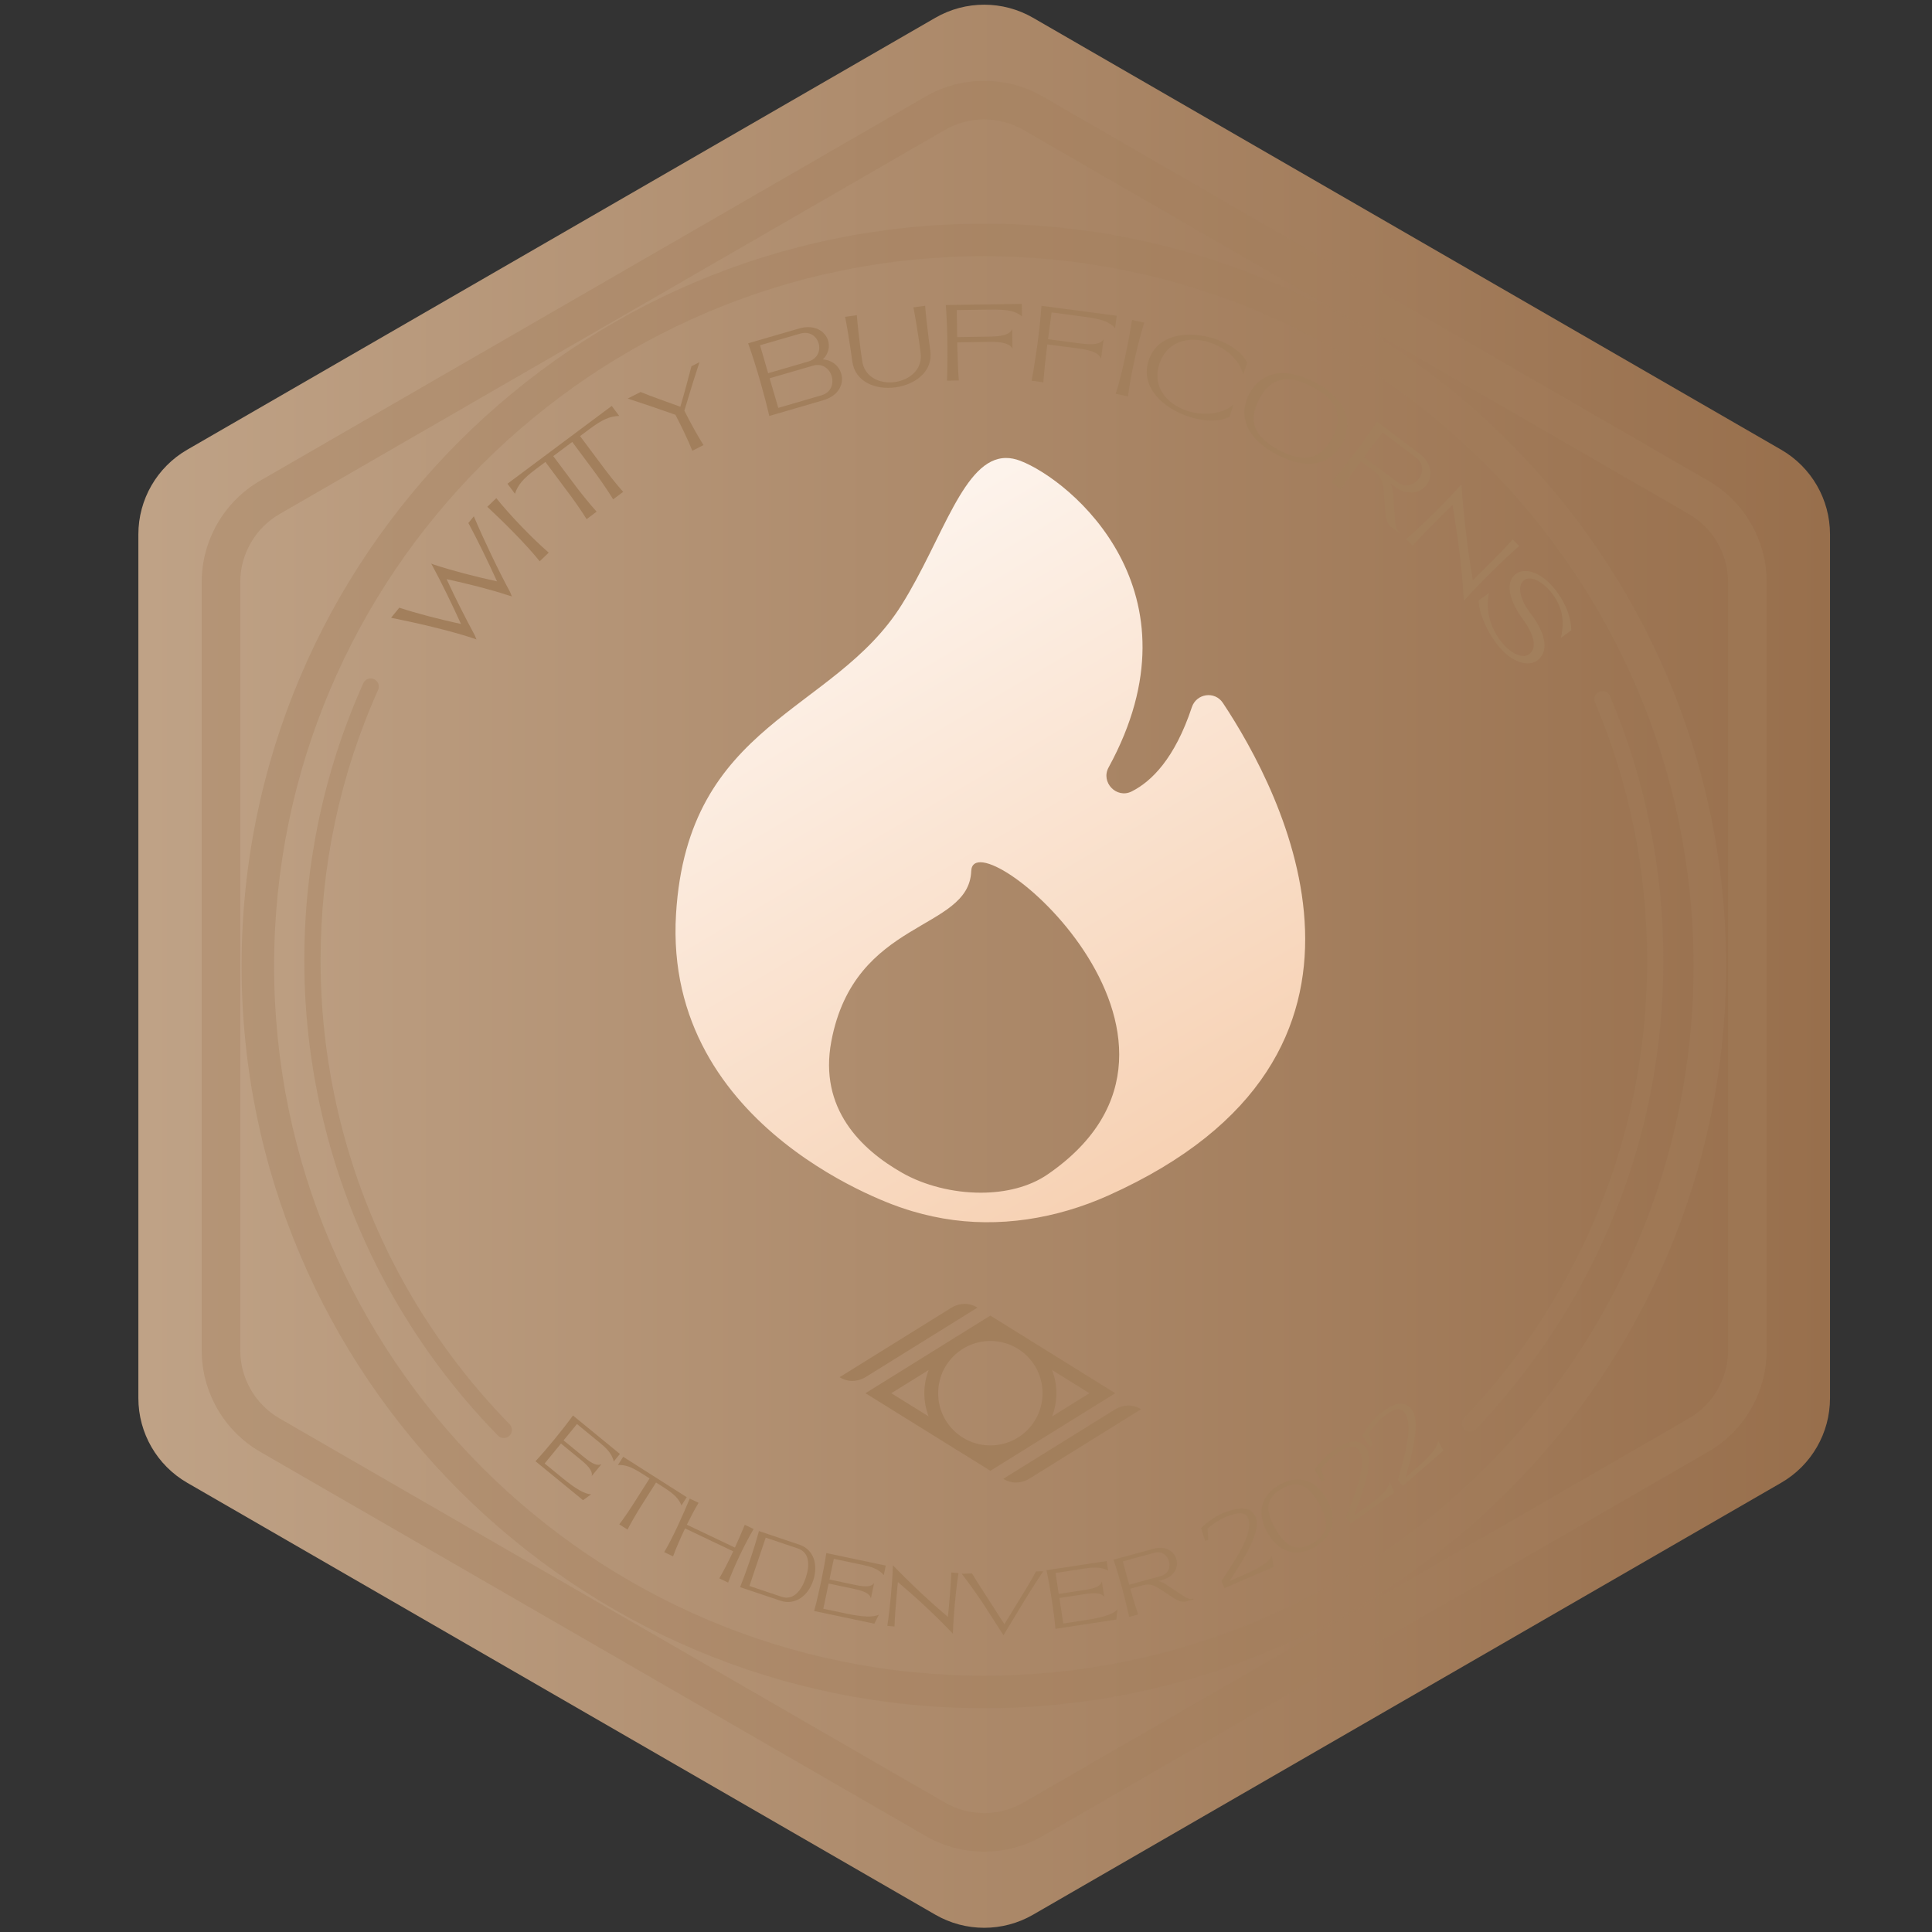 <?xml version="1.0" encoding="UTF-8" standalone="no"?>
<!-- Created with Inkscape (http://www.inkscape.org/) -->

<svg
   version="1.1"
   id="svg2"
   xml:space="preserve"
   width="466.667"
   height="466.667"
   viewBox="0 0 466.667 466.667"
   sodipodi:docname="coat-bronze.svg"
   inkscape:version="1.1 (c4e8f9ed74, 2021-05-24)"
   xmlns:inkscape="http://www.inkscape.org/namespaces/inkscape"
   xmlns:sodipodi="http://sodipodi.sourceforge.net/DTD/sodipodi-0.dtd"
   xmlns="http://www.w3.org/2000/svg"
   xmlns:svg="http://www.w3.org/2000/svg"><rect x="0" y="0" width="466.667" height="466.667" fill="#333333" stroke="none"/><defs
     id="defs6"><linearGradient
       x1="0"
       y1="0"
       x2="1"
       y2="0"
       gradientUnits="userSpaceOnUse"
       gradientTransform="matrix(306.534,0,0,-306.534,25.073,175)"
       spreadMethod="pad"
       id="linearGradient28"><stop
         style="stop-opacity:1;stop-color:#bfa286"
         offset="0"
         id="stop22" /><stop
         style="stop-opacity:1;stop-color:#bfa286"
         offset="0.003"
         id="stop24" /><stop
         style="stop-opacity:1;stop-color:#986f4c"
         offset="1"
         id="stop26" /></linearGradient><clipPath
       clipPathUnits="userSpaceOnUse"
       id="clipPath38"><path
         d="M 0,350 H 350 V 0 H 0 Z"
         id="path36" /></clipPath><clipPath
       clipPathUnits="userSpaceOnUse"
       id="clipPath46"><path
         d="M 36.549,335.438 H 320.131 V 14.562 H 36.549 Z"
         id="path44" /></clipPath><clipPath
       clipPathUnits="userSpaceOnUse"
       id="clipPath62"><path
         d="M 97.034,95.735 H 261.54 V 53.767 H 97.034 Z"
         id="path60" /></clipPath><clipPath
       clipPathUnits="userSpaceOnUse"
       id="clipPath126"><path
         d="m 55.142,227.154 h 37.618 V 89.508 h -37.618 z"
         id="path124" /></clipPath><clipPath
       clipPathUnits="userSpaceOnUse"
       id="clipPath142"><path
         d="m 264.899,224.864 h 36.508 V 90.657 h -36.508 z"
         id="path140" /></clipPath><clipPath
       clipPathUnits="userSpaceOnUse"
       id="clipPath158"><path
         d="M 43.774,309.552 H 312.775 V 40.551 H 43.774 Z"
         id="path156" /></clipPath><clipPath
       clipPathUnits="userSpaceOnUse"
       id="clipPath174"><path
         d="M 70.865,295.023 H 284.725 V 229.876 H 70.865 Z"
         id="path172" /></clipPath><clipPath
       clipPathUnits="userSpaceOnUse"
       id="clipPath242"><path
         d="m 152.142,113.819 h 54.626 V 81.447 h -54.626 z"
         id="path240" /></clipPath><linearGradient
       x1="0"
       y1="0"
       x2="1"
       y2="0"
       gradientUnits="userSpaceOnUse"
       gradientTransform="matrix(-100.782,174.56,174.56,100.782,229.383,109.996)"
       spreadMethod="pad"
       id="linearGradient276"><stop
         style="stop-opacity:1;stop-color:#f5c8a4"
         offset="0"
         id="stop272" /><stop
         style="stop-opacity:1;stop-color:#ffffff"
         offset="1"
         id="stop274" /></linearGradient></defs><sodipodi:namedview
     id="namedview4"
     pagecolor="#ffffff"
     bordercolor="#666666"
     borderopacity="1.0"
     inkscape:pageshadow="2"
     inkscape:pageopacity="0.0"
     inkscape:pagecheckerboard="0"
     showgrid="false"
     inkscape:zoom="1.9221429"
     inkscape:cx="233.0732"
     inkscape:cy="232.29282"
     inkscape:window-width="1920"
     inkscape:window-height="1038"
     inkscape:window-x="3840"
     inkscape:window-y="42"
     inkscape:window-maximized="1"
     inkscape:current-layer="g8" /><g
     id="g8"
     inkscape:groupmode="layer"
     inkscape:label="medallas (5)"
     transform="matrix(1.333,0,0,-1.333,0,466.667)"><g
       id="g10"><g
         id="g12"><g
           id="g18"><g
             id="g20"><path
               d="M 169.487,346.866 33.926,268.6 c -5.478,-3.163 -8.853,-9.009 -8.853,-15.334 v 0 -156.532 c 0,-6.326 3.375,-12.171 8.853,-15.334 v 0 L 169.487,3.134 c 5.478,-3.163 12.228,-3.163 17.707,0 v 0 L 322.754,81.4 c 5.479,3.163 8.853,9.008 8.853,15.334 v 0 156.532 c 0,6.325 -3.374,12.171 -8.853,15.334 v 0 l -135.56,78.266 c -2.739,1.582 -5.797,2.372 -8.854,2.372 v 0 c -3.057,0 -6.114,-0.79 -8.853,-2.372"
               style="fill:url(#linearGradient28);stroke:none"
               id="path30" /></g></g></g></g><g
       id="g32"
       style="mix-blend-mode:multiply"><g
         id="g34"
         clip-path="url(#clipPath38)"><g
           id="g40"><g
             id="g42" /><g
             id="g54"><g
               clip-path="url(#clipPath46)"
               opacity="0.35"
               id="g52"><g
                 transform="translate(178.34,328.45)"
                 id="g50"><path
                   d="m 0,0 c -2.457,0 -4.913,-0.633 -7.104,-1.898 l -120.591,-69.623 c -4.383,-2.53 -7.106,-7.246 -7.106,-12.306 v -139.245 c 0,-5.061 2.723,-9.777 7.106,-12.307 l 120.591,-69.623 c 4.381,-2.532 9.828,-2.53 14.209,0 l 120.59,69.623 c 4.383,2.53 7.106,7.246 7.106,12.307 v 139.245 c 0,5.06 -2.723,9.776 -7.106,12.306 L 7.105,-1.898 C 4.914,-0.633 2.457,0 0,0 m 0,-313.888 c -3.666,0 -7.331,0.944 -10.601,2.831 l -120.59,69.623 c -6.538,3.777 -10.6,10.812 -10.6,18.362 v 139.245 c 0,7.55 4.062,14.585 10.6,18.361 l 120.59,69.622 c 6.539,3.776 14.663,3.776 21.203,0 l 120.589,-69.622 c 6.539,-3.776 10.6,-10.811 10.6,-18.361 v -139.245 c 0,-7.55 -4.061,-14.585 -10.6,-18.362 L 10.602,-311.057 C 7.332,-312.944 3.665,-313.888 0,-313.888"
                   style="fill:#a27f5c;fill-opacity:1;fill-rule:nonzero;stroke:none"
                   id="path48" /></g></g></g></g><g
           id="g56"><g
             id="g58" /><g
             id="g118"><g
               clip-path="url(#clipPath62)"
               id="g116"><g
                 transform="translate(112.332,86.625)"
                 id="g66"><path
                   d="m 0,0 -1.121,-1.369 c -0.31,1.486 -1.463,2.532 -2.608,3.47 -0.221,0.181 -0.439,0.354 -0.655,0.531 l -2.624,2.154 -0.774,0.635 -2.428,-2.964 3.689,-3.021 c 1.549,-1.269 2.44,-1.644 3.185,-1.28 l -1.773,-2.165 c 0.177,0.732 -0.335,1.605 -1.881,2.87 l -3.69,3.022 -2.957,-3.611 3.294,-2.692 c 2.25,-1.844 3.963,-2.881 5.144,-2.889 L -6.686,-8.38 c -1.846,1.513 -3.247,2.664 -4.695,3.851 l -3.917,3.209 c 2.096,2.26 4.986,5.789 6.79,8.289 z"
                   style="fill:#a27f5c;fill-opacity:1;fill-rule:nonzero;stroke:none"
                   id="path64" /></g><g
                 transform="translate(112.923,86.113)"
                 id="g70"><path
                   d="m 0,0 11.516,-7.323 -0.95,-1.493 C 10.058,-7.577 9.247,-6.76 7.32,-5.534 L 5.953,-4.664 3.658,-8.279 C 2.566,-9.975 1.531,-11.748 0.784,-13.194 l -1.493,0.95 c 0.896,1.154 2.033,2.846 3.202,4.721 l 2.294,3.6 -1.388,0.882 C 1.473,-1.815 0.39,-1.434 -0.95,-1.493 Z"
                   style="fill:#a27f5c;fill-opacity:1;fill-rule:nonzero;stroke:none"
                   id="path68" /></g><g
                 transform="translate(120.358,68.833)"
                 id="g74"><path
                   d="M 0,0 C 1.584,2.665 3.452,6.844 4.624,9.705 L 6.228,8.941 C 5.55,7.803 4.82,6.428 4.104,4.972 L 12.812,0.823 C 13.484,2.3 14.101,3.729 14.6,4.953 L 16.203,4.189 C 14.619,1.523 12.651,-2.607 11.58,-5.517 l -1.603,0.764 c 0.808,1.359 1.7,3.12 2.525,4.899 L 3.781,4.301 C 2.938,2.53 2.151,0.724 1.604,-0.765 Z"
                   style="fill:#a27f5c;fill-opacity:1;fill-rule:nonzero;stroke:none"
                   id="path72" /></g><g
                 transform="translate(141.636,60.742)"
                 id="g78"><path
                   d="M 0,0 C 2.189,-0.736 3.647,1.248 4.374,3.457 5.104,5.628 5.129,8.022 2.939,8.758 L 1.454,9.257 -2.886,10.72 -5.834,1.961 Z M 3.208,9.446 C 5.826,8.567 6.644,5.848 5.741,3.014 4.858,0.24 2.489,-1.62 -0.206,-0.714 l -7.323,2.461 c 0.524,1.303 1.116,2.915 1.682,4.565 0.672,1.961 1.301,3.98 1.733,5.599 L 1.682,9.96 Z"
                   style="fill:#a27f5c;fill-opacity:1;fill-rule:nonzero;stroke:none"
                   id="path76" /></g><g
                 transform="translate(160.505,66.397)"
                 id="g82"><path
                   d="m 0,0 -0.365,-1.734 c -0.961,1.177 -2.467,1.575 -3.917,1.88 -0.28,0.059 -0.554,0.112 -0.827,0.169 l -3.326,0.704 -0.98,0.207 -0.789,-3.753 4.672,-0.984 c 1.961,-0.412 2.925,-0.334 3.418,0.333 L -2.69,-5.919 c -0.18,0.732 -1.039,1.271 -2.996,1.682 l -4.671,0.982 -0.962,-4.571 4.169,-0.873 c 2.849,-0.6 4.849,-0.731 5.902,-0.194 l -0.826,-1.636 c -2.338,0.491 -4.113,0.869 -5.947,1.255 l -4.961,1.043 c 0.819,2.975 1.758,7.444 2.208,10.497 z"
                   style="fill:#a27f5c;fill-opacity:1;fill-rule:nonzero;stroke:none"
                   id="path80" /></g><g
                 transform="translate(160.787,55.479)"
                 id="g86"><path
                   d="m 0,0 c 0.475,3.045 0.9,7.584 1,10.664 l 0.01,0.311 C 4.537,7.321 8.096,4.048 10.978,1.623 l 0.23,2.421 c 0.188,1.996 0.329,4.013 0.386,5.627 L 12.895,9.549 C 12.42,6.504 11.994,1.965 11.895,-1.115 L 11.889,-1.437 C 8.376,2.253 5.278,5.065 1.918,7.926 L 1.687,5.504 C 1.5,3.508 1.358,1.492 1.301,-0.122 Z"
                   style="fill:#a27f5c;fill-opacity:1;fill-rule:nonzero;stroke:none"
                   id="path84" /></g><g
                 transform="translate(176.138,64.973)"
                 id="g90"><path
                   d="m 0,0 c 0.51,-0.879 1.184,-1.953 1.986,-3.168 l 3.878,-6.03 3.836,6.269 c 0.713,1.189 1.358,2.304 1.896,3.29 l 1.305,0.041 c -0.93,-1.38 -2.011,-3.066 -3.069,-4.775 l -4.137,-6.833 -3.631,5.661 c -1.304,1.945 -2.72,3.923 -3.93,5.487 z"
                   style="fill:#a27f5c;fill-opacity:1;fill-rule:nonzero;stroke:none"
                   id="path88" /></g><g
                 transform="translate(200.531,67.223)"
                 id="g94"><path
                   d="m 0,0 0.269,-1.755 c -1.316,0.767 -2.869,0.609 -4.335,0.384 -0.285,-0.043 -0.56,-0.089 -0.836,-0.132 l -3.367,-0.511 -0.992,-0.151 0.58,-3.798 4.728,0.723 c 1.984,0.303 2.861,0.717 3.09,1.516 l 0.424,-2.774 c -0.426,0.623 -1.42,0.825 -3.401,0.522 l -4.727,-0.722 0.707,-4.626 4.216,0.648 c 2.884,0.442 4.806,1.022 5.604,1.897 l -0.198,-1.826 c -2.366,-0.363 -4.164,-0.633 -6.02,-0.917 l -5.019,-0.768 c -0.281,3.079 -0.972,7.601 -1.625,10.622 z"
                   style="fill:#a27f5c;fill-opacity:1;fill-rule:nonzero;stroke:none"
                   id="path92" /></g><g
                 transform="translate(204.614,62.93)"
                 id="g98"><path
                   d="M 0,0 5.729,1.564 C 8.466,2.312 7.334,6.543 4.572,5.788 L -1.15,4.229 Z m -0.007,-5.837 c -0.29,1.379 -0.698,3.052 -1.147,4.741 -0.536,2.01 -1.141,4.041 -1.685,5.632 l 7.25,1.976 C 8.88,7.732 10.508,2.098 5.956,0.854 L 5.284,0.671 C 5.817,0.556 6.289,0.309 6.788,-0.024 l 2.953,-1.962 c 0.599,-0.4 1.171,-0.702 1.562,-0.607 l 0.31,0.076 0.065,-0.132 -1.459,-0.399 c -0.448,-0.123 -1.19,-0.011 -2.08,0.575 l -2.637,1.734 c -0.9,0.591 -1.774,0.98 -2.945,0.661 L 0.197,-0.723 C 0.67,-2.406 1.17,-4.058 1.62,-5.393 Z"
                   style="fill:#a27f5c;fill-opacity:1;fill-rule:nonzero;stroke:none"
                   id="path96" /></g><g
                 transform="translate(221.327,63.572)"
                 id="g102"><path
                   d="M 0,0 C 1.624,2.642 6.032,8.471 4.828,11.386 4.301,12.654 3.032,12.495 0.663,11.607 -0.28,11.2 -2.02,10.063 -2.521,9.501 L -2.362,7.454 -2.963,7.292 -3.676,9.643 c 0.844,0.766 2.155,1.918 4.056,2.74 3.098,1.168 4.983,1.166 5.854,-0.851 C 7.463,8.691 2.637,1.938 1.504,0.043 L 4.242,1.23 c 2.669,1.154 4.36,2.226 4.877,3.352 L 9.468,2.588 0.547,-1.264 Z"
                   style="fill:#a27f5c;fill-opacity:1;fill-rule:nonzero;stroke:none"
                   id="path100" /></g><g
                 transform="translate(231.075,73.122)"
                 id="g106"><path
                   d="M 0,0 C 1.888,-3.298 3.833,-4.354 6.775,-2.686 9.715,-1.02 9.814,1.196 7.948,4.511 6.064,7.81 4.112,8.862 1.173,7.195 -1.773,5.525 -1.858,3.317 0,0 M -1.407,-0.776 C -3.527,3.059 -2.385,6.127 0.773,7.917 3.932,9.708 7.15,9.112 9.353,5.324 11.472,1.49 10.33,-1.578 7.172,-3.369 4.014,-5.159 0.794,-4.563 -1.407,-0.776"
                   style="fill:#a27f5c;fill-opacity:1;fill-rule:nonzero;stroke:none"
                   id="path104" /></g><g
                 transform="translate(243.886,75.087)"
                 id="g110"><path
                   d="M 0,0 C 1.034,2.936 4.128,9.587 2.329,12.193 1.544,13.326 0.333,12.901 -1.804,11.53 -2.644,10.931 -4.11,9.447 -4.482,8.789 L -3.895,6.814 -4.45,6.528 -5.646,8.684 c 0.666,0.93 1.708,2.337 3.4,3.546 2.793,1.801 4.642,2.199 5.925,0.405 C 5.484,10.106 2.178,2.46 1.466,0.359 L 3.902,2.104 C 6.276,3.801 7.709,5.21 7.979,6.425 L 8.743,4.541 0.804,-1.125 Z"
                   style="fill:#a27f5c;fill-opacity:1;fill-rule:nonzero;stroke:none"
                   id="path108" /></g><g
                 transform="translate(253.3,81.878)"
                 id="g114"><path
                   d="M 0,0 C 0.744,3.013 3.176,9.91 1.141,12.323 0.253,13.373 -0.908,12.835 -2.897,11.269 -3.673,10.594 -4.986,8.98 -5.292,8.292 L -4.519,6.389 -5.043,6.052 -6.437,8.076 c 0.572,0.987 1.471,2.484 3.034,3.846 2.598,2.055 4.396,2.627 5.841,0.969 C 4.472,10.556 1.924,2.65 1.42,0.498 L 3.67,2.463 C 5.863,4.374 7.149,5.91 7.301,7.142 L 8.24,5.346 0.905,-1.039 Z"
                   style="fill:#a27f5c;fill-opacity:1;fill-rule:nonzero;stroke:none"
                   id="path112" /></g></g></g></g><g
           id="g120"><g
             id="g122" /><g
             id="g134"><g
               clip-path="url(#clipPath126)"
               opacity="0.35"
               id="g132"><g
                 transform="translate(91.286,89.508)"
                 id="g130"><path
                   d="m 0,0 c -0.383,0 -0.765,0.148 -1.054,0.443 -7.986,8.167 -14.793,17.382 -20.228,27.39 -9.723,17.898 -14.863,38.194 -14.863,58.693 0,17.497 3.595,34.403 10.686,50.246 0.332,0.745 1.203,1.079 1.946,0.744 0.743,-0.332 1.076,-1.204 0.743,-1.947 -6.918,-15.463 -10.427,-31.964 -10.427,-49.043 0,-20.008 5.015,-39.818 14.505,-57.287 C -13.387,19.471 -6.743,10.476 1.054,2.504 1.622,1.922 1.612,0.989 1.03,0.42 0.743,0.14 0.372,0 0,0"
                   style="fill:#a27f5c;fill-opacity:1;fill-rule:nonzero;stroke:none"
                   id="path128" /></g></g></g></g><g
           id="g136"><g
             id="g138" /><g
             id="g150"><g
               clip-path="url(#clipPath142)"
               opacity="0.35"
               id="g148"><g
                 transform="translate(266.372,90.657)"
                 id="g146"><path
                   d="M 0,0 C -0.365,0 -0.731,0.135 -1.017,0.406 -1.605,0.968 -1.628,1.9 -1.067,2.49 7.25,11.22 14.184,21.1 19.542,31.854 c 8.325,16.71 12.546,34.718 12.546,53.524 0,16.226 -3.178,31.965 -9.444,46.781 -0.317,0.75 0.034,1.614 0.783,1.932 0.75,0.316 1.614,-0.034 1.931,-0.783 C 31.779,118.125 35.035,102 35.035,85.378 35.035,66.112 30.71,47.662 22.181,30.54 16.69,19.521 9.587,9.4 1.066,0.457 0.777,0.153 0.389,0 0,0"
                   style="fill:#a27f5c;fill-opacity:1;fill-rule:nonzero;stroke:none"
                   id="path144" /></g></g></g></g><g
           id="g152"><g
             id="g154" /><g
             id="g166"><g
               clip-path="url(#clipPath158)"
               opacity="0.35"
               id="g164"><g
                 transform="translate(178.275,303.658)"
                 id="g162"><path
                   d="m 0,0 c -70.914,0 -128.606,-57.692 -128.606,-128.606 0,-70.914 57.692,-128.606 128.606,-128.606 70.913,0 128.605,57.692 128.605,128.606 C 128.605,-57.692 70.913,0 0,0 m 0,-263.106 c -74.164,0 -134.501,60.336 -134.501,134.5 0,74.164 60.337,134.501 134.501,134.501 74.163,0 134.5,-60.337 134.5,-134.501 0,-74.164 -60.337,-134.5 -134.5,-134.5"
                   style="fill:#a27f5c;fill-opacity:1;fill-rule:nonzero;stroke:none"
                   id="path160" /></g></g></g></g><g
           id="g168"><g
             id="g170" /><g
             id="g234"><g
               clip-path="url(#clipPath174)"
               id="g232"><g
                 transform="translate(85.57,234.486)"
                 id="g178"><path
                   d="m 0,0 c -3.993,1.325 -10.341,2.79 -14.704,3.66 l 1.488,1.825 C -10.173,4.48 -5.91,3.368 -2.035,2.534 -3.666,6.119 -5.642,10.187 -7.19,13.031 l -0.241,0.436 0.563,-0.199 c 3.062,-1.021 7.469,-2.172 11.361,-3.009 -1.637,3.61 -3.639,7.7 -5.191,10.572 l 0.99,1.214 C 2.022,17.938 4.798,12.11 6.833,8.377 L 7.184,7.527 6.348,7.781 C 3.393,8.767 -0.863,9.833 -4.641,10.659 -3.038,7.143 -1.061,3.308 0.435,0.532 l 0.33,-0.794 z"
                   style="fill:#a27f5c;fill-opacity:1;fill-rule:nonzero;stroke:none"
                   id="path176" /></g><g
                 transform="translate(97.799,248.38)"
                 id="g182"><path
                   d="m 0,0 c -2.467,3.086 -6.61,7.19 -9.497,9.872 l 1.631,1.569 c 2.467,-3.086 6.51,-7.288 9.497,-9.873 z"
                   style="fill:#a27f5c;fill-opacity:1;fill-rule:nonzero;stroke:none"
                   id="path180" /></g><g
                 transform="translate(91.958,262.434)"
                 id="g186"><path
                   d="m 0,0 18.893,14.099 1.355,-1.818 C 18.532,12.236 17.185,11.639 14.84,9.889 L 13.152,8.63 16.427,4.25 C 18.1,1.967 19.712,-0.085 20.968,-1.475 L 19.151,-2.83 C 18.059,-1.055 16.567,1.112 15.01,3.174 L 11.734,7.571 8.294,5.004 11.578,0.612 c 1.532,-2.079 3.186,-4.126 4.576,-5.678 l -1.817,-1.356 c -0.974,1.6 -2.482,3.73 -4.194,5.983 L 6.876,3.946 5.188,2.687 C 2.844,0.937 1.895,-0.186 1.355,-1.816 Z"
                   style="fill:#a27f5c;fill-opacity:1;fill-rule:nonzero;stroke:none"
                   id="path184" /></g><g
                 transform="translate(124.012,275.669)"
                 id="g190"><path
                   d="M 0,0 C 1.133,-2.268 2.377,-4.501 3.464,-6.234 L 1.44,-7.26 c -0.763,1.919 -1.88,4.245 -3.06,6.518 -3.042,1.074 -6.115,2.122 -8.651,2.94 l 2.342,1.187 c 1.977,-0.82 4.618,-1.725 7.2,-2.671 0.776,2.642 1.47,5.244 2.014,7.341 L 2.734,8.789 C 1.914,6.314 0.977,3.313 0.089,0.293 Z"
                   style="fill:#a27f5c;fill-opacity:1;fill-rule:nonzero;stroke:none"
                   id="path188" /></g><g
                 transform="translate(139.459,281.543)"
                 id="g194"><path
                   d="m 0,0 1.567,-5.365 7.85,2.285 c 3.472,1.011 1.939,6.381 -1.565,5.36 z M -0.267,0.916 7.005,3.033 C 10.472,4.042 9.037,9.111 5.527,8.09 L -1.736,5.98 Z m -3.628,5.419 1.857,0.541 7.345,2.133 c 4.672,1.36 6.918,-3.049 4.344,-5.582 4.086,-0.343 5.099,-5.943 0.07,-7.406 L 1.718,-6.315 1.717,-6.311 -0.062,-6.828 c -0.4,1.751 -0.956,3.875 -1.565,6.019 -0.727,2.551 -1.54,5.128 -2.268,7.144"
                   style="fill:#a27f5c;fill-opacity:1;fill-rule:nonzero;stroke:none"
                   id="path192" /></g><g
                 transform="translate(155.264,292.974)"
                 id="g198"><path
                   d="m 0,0 c 0.141,-1.79 0.38,-3.968 0.67,-6.178 l 0.27,-1.92 c 0.357,-3.17 3.24,-4.373 5.918,-4.024 2.702,0.373 5.197,2.314 4.677,5.487 l -0.26,1.921 c -0.319,2.206 -0.678,4.367 -1.028,6.128 l 2.129,0.294 c 0.141,-1.79 0.38,-3.967 0.671,-6.183 l 0.266,-1.961 c 0.523,-3.79 -2.761,-6.149 -6.307,-6.638 -3.537,-0.489 -7.311,0.922 -7.83,4.687 l -0.277,1.959 c -0.32,2.212 -0.678,4.372 -1.028,6.134 z"
                   style="fill:#a27f5c;fill-opacity:1;fill-rule:nonzero;stroke:none"
                   id="path196" /></g><g
                 transform="translate(185.154,295.023)"
                 id="g202"><path
                   d="m 0,0 0.034,-2.264 c -1.189,0.936 -2.304,1.281 -6.018,1.225 l -4.815,-0.068 -0.979,-0.015 0.069,-4.9 5.804,0.088 c 2.56,0.038 3.739,0.409 4.167,1.379 l 0.054,-3.58 c -0.43,0.863 -1.652,1.291 -4.207,1.252 l -5.803,-0.094 0.01,-0.697 c 0.049,-2.223 0.143,-4.417 0.276,-6.207 l -2.149,-0.033 c 0.078,1.794 0.105,3.989 0.086,6.218 -0.025,2.651 -0.127,5.35 -0.295,7.487 z"
                   style="fill:#a27f5c;fill-opacity:1;fill-rule:nonzero;stroke:none"
                   id="path200" /></g><g
                 transform="translate(202.361,292.871)"
                 id="g206"><path
                   d="m 0,0 -0.296,-2.243 c -1.04,1.098 -2.092,1.601 -5.772,2.087 l -4.77,0.635 -0.971,0.127 -0.645,-4.854 5.751,-0.759 c 2.537,-0.334 3.757,-0.14 4.32,0.757 l -0.468,-3.547 c -0.299,0.915 -1.444,1.517 -3.976,1.851 l -5.751,0.753 -0.092,-0.692 c -0.275,-2.205 -0.502,-4.386 -0.632,-6.177 l -2.129,0.282 c 0.338,1.761 0.685,3.927 0.992,6.134 0.361,2.625 0.654,5.308 0.799,7.445 z"
                   style="fill:#a27f5c;fill-opacity:1;fill-rule:nonzero;stroke:none"
                   id="path204" /></g><g
                 transform="translate(202.183,278.737)"
                 id="g210"><path
                   d="M 0,0 C 1.202,3.762 2.323,9.483 2.957,13.371 L 5.166,12.883 C 3.965,9.12 2.705,3.429 2.209,-0.489 Z"
                   style="fill:#a27f5c;fill-opacity:1;fill-rule:nonzero;stroke:none"
                   id="path208" /></g><g
                 transform="translate(220.082,288.705)"
                 id="g214"><path
                   d="m 0,0 c 2.727,-0.889 5.062,-2.494 5.911,-4.33 l -0.71,-2.178 c -0.674,2.73 -3.245,4.909 -6.096,5.838 -3.801,1.239 -7.769,0.202 -9.106,-3.9 -1.342,-4.118 1.289,-7.262 5.086,-8.499 2.852,-0.93 6.19,-0.67 8.346,1.127 l -0.71,-2.179 c -1.768,-0.983 -4.601,-0.904 -7.338,-0.013 l -0.224,0.073 c -4.522,1.559 -8.673,5.294 -7.099,10.123 1.587,4.872 7.252,5.44 11.839,3.971 z"
                   style="fill:#a27f5c;fill-opacity:1;fill-rule:nonzero;stroke:none"
                   id="path212" /></g><g
                 transform="translate(237.801,279.987)"
                 id="g218"><path
                   d="m 0,0 c -4.631,2.435 -7.608,1.58 -9.647,-2.245 -1.996,-3.848 -1.012,-6.785 3.62,-9.22 4.622,-2.431 7.617,-1.585 9.647,2.244 C 5.624,-5.377 4.623,-2.431 0,0 m -6.435,-12.271 c -4.968,2.612 -7.264,6.534 -5.01,10.994 2.396,4.385 6.928,4.716 11.897,2.104 4.969,-2.612 7.266,-6.534 5.011,-10.994 -2.396,-4.386 -6.929,-4.717 -11.898,-2.104"
                   style="fill:#a27f5c;fill-opacity:1;fill-rule:nonzero;stroke:none"
                   id="path216" /></g><g
                 transform="translate(247.173,267.274)"
                 id="g222"><path
                   d="m 0,0 6.052,-4.557 c 2.889,-2.174 6.273,2.27 3.356,4.466 L 3.367,4.463 Z m -5.89,-4.551 c 1.162,1.369 2.532,3.087 3.885,4.86 1.607,2.11 3.185,4.305 4.363,6.096 l 7.654,-5.768 c 4.719,-3.553 0.309,-9.595 -4.498,-5.976 l -0.711,0.535 c 0.301,-0.629 0.42,-1.297 0.473,-2.06 l 0.328,-4.51 c 0.064,-0.916 0.208,-1.729 0.608,-2.049 l 0.319,-0.252 -0.084,-0.17 -1.541,1.16 c -0.473,0.357 -0.939,1.192 -1.044,2.547 l -0.311,4.013 c -0.108,1.369 -0.397,2.556 -1.632,3.486 l -2.492,1.876 c -1.33,-1.791 -2.605,-3.585 -3.6,-5.081 z"
                   style="fill:#a27f5c;fill-opacity:1;fill-rule:nonzero;stroke:none"
                   id="path220" /></g><g
                 transform="translate(254.804,252.398)"
                 id="g226"><path
                   d="m 0,0 c 2.968,2.593 7.117,6.688 9.747,9.623 l 0.265,0.296 C 10.463,3.441 11.257,-2.69 12.085,-7.436 l 2.218,2.182 c 1.824,1.801 3.621,3.659 5.004,5.193 l 1.173,-1.188 c -2.968,-2.593 -7.118,-6.688 -9.748,-9.623 l -0.271,-0.311 C 10.056,-4.68 9.334,0.621 8.395,6.187 L 6.178,4.005 C 4.353,2.204 2.557,0.346 1.174,-1.188 Z"
                   style="fill:#a27f5c;fill-opacity:1;fill-rule:nonzero;stroke:none"
                   id="path224" /></g><g
                 transform="translate(281.773,243.297)"
                 id="g230"><path
                   d="M 0,0 C 0.14,-0.165 0.255,-0.329 0.383,-0.503 2.114,-2.856 2.919,-5.306 2.952,-7.426 L 1.07,-8.799 c 0.71,3.085 0.227,5.571 -1.436,7.831 -0.099,0.134 -0.19,0.267 -0.306,0.399 -1.853,2.289 -3.924,3.028 -4.911,2.252 -1.44,-1.135 -0.582,-3.707 1.013,-5.874 0.068,-0.093 0.128,-0.174 0.2,-0.264 0.088,-0.11 0.168,-0.22 0.251,-0.333 2,-2.717 3.266,-6.142 1.049,-7.998 -1.554,-1.293 -4.624,-0.704 -7.283,2.638 -0.136,0.168 -0.268,0.338 -0.399,0.516 -1.791,2.435 -3.051,5.485 -3.087,7.609 l 1.883,1.373 c -0.698,-3.077 0.254,-6.191 1.968,-8.52 0.103,-0.142 0.198,-0.277 0.314,-0.41 1.847,-2.281 3.981,-2.986 5.015,-2.156 1.586,1.266 0.652,3.84 -1.124,6.254 -1.976,2.684 -3.628,6.386 -1.362,8.228 C -5.632,3.96 -2.644,3.322 0,0"
                   style="fill:#a27f5c;fill-opacity:1;fill-rule:nonzero;stroke:none"
                   id="path228" /></g></g></g></g><g
           id="g236"><g
             id="g238" /><g
             id="g258"><g
               clip-path="url(#clipPath242)"
               id="g256"><g
                 transform="translate(190.646,101.83)"
                 id="g246"><path
                   d="M 0,0 6.764,-4.2 0,-8.408 C 0.491,-7.1 0.78,-5.683 0.78,-4.2 0.78,-2.718 0.491,-1.309 0,0 m -22.374,0 c -0.491,-1.309 -0.78,-2.726 -0.78,-4.2 0,-1.483 0.282,-2.893 0.78,-4.201 l -6.764,4.201 z m 11.187,5.264 c 5.24,0 9.453,-4.222 9.453,-9.464 0,-5.242 -4.221,-9.457 -9.453,-9.457 -5.239,0 -9.459,4.221 -9.459,9.457 0,5.234 4.227,9.464 9.459,9.464 m 0,4.598 -1.17,-0.722 -4.633,-2.878 c -0.332,-0.188 -0.651,-0.383 -0.961,-0.6 l -15.862,-9.862 15.862,-9.856 c 0.318,-0.216 0.643,-0.419 0.983,-0.606 l 5.788,-3.594 5.695,3.543 c 0.014,0.007 0.029,0.022 0.044,0.028 0.353,0.196 0.701,0.413 1.033,0.644 L 11.447,-4.2 -4.416,5.654 c -0.317,0.217 -0.643,0.427 -0.982,0.615 z"
                   style="fill:#a27f5c;fill-opacity:1;fill-rule:nonzero;stroke:none"
                   id="path244" /></g><g
                 transform="translate(204.42,95.395)"
                 id="g250"><path
                   d="m 0,0 c -0.73,-0.007 -1.525,-0.202 -2.327,-0.673 l -20.293,-12.601 0.202,-0.123 c 0.571,-0.333 1.323,-0.565 2.154,-0.55 0.73,0.008 1.525,0.202 2.327,0.673 l 3.989,2.479 16.297,10.13 -0.21,0.13 C 1.567,-0.217 0.831,0.007 0,0"
                   style="fill:#a27f5c;fill-opacity:1;fill-rule:nonzero;stroke:none"
                   id="path248" /></g><g
                 transform="translate(174.762,113.818)"
                 id="g254"><path
                   d="m 0,0 c -0.73,-0.008 -1.525,-0.202 -2.327,-0.673 l -3.989,-2.479 -16.304,-10.13 c 1.056,-0.708 2.84,-1.071 4.683,0 L 2.355,-0.68 2.153,-0.557 C 1.582,-0.217 0.838,0.015 0,0"
                   style="fill:#a27f5c;fill-opacity:1;fill-rule:nonzero;stroke:none"
                   id="path252" /></g></g></g></g></g></g><g
       id="g260"><g
         id="g262"><g
           id="g268"><g
             id="g270"><path
               d="M 163.389,240.5 C 151.051,220.76 124.614,219.351 122.5,184.454 v 0 c -2.389,-39.42 40.889,-53.226 40.889,-53.226 v 0 c 2.556,-0.882 5.064,-1.502 7.47,-1.923 v 0 c 10.133,-1.776 20.574,-0.057 29.963,4.148 v 0 c 56.708,25.405 31.453,73.186 20.765,89.269 v 0 c -1.464,2.203 -4.787,1.721 -5.621,-0.79 v 0 c -3.082,-9.276 -7.295,-13.449 -10.91,-15.262 v 0 c -2.732,-1.37 -5.643,1.669 -4.176,4.351 v 0 c 17.452,31.899 -6.825,52.038 -15.989,55.564 v 0 c -0.91,0.35 -1.768,0.514 -2.582,0.514 v 0 c -7.667,0.001 -11.44,-14.631 -18.92,-26.599 m 0.137,-102.963 c -7.492,4.243 -15.184,11.674 -12.886,23.856 v 0 c 4.226,22.393 24.929,19.858 25.351,30.844 v 0 c 0.392,10.184 49.482,-30.43 13.859,-54.947 v 0 c -3.341,-2.3 -7.688,-3.324 -12.137,-3.324 v 0 c -0.001,0 -0.004,0 -0.005,0 v 0 c -5.031,0 -10.191,1.311 -14.182,3.571"
               style="fill:url(#linearGradient276);stroke:none"
               id="path278" /></g></g></g></g></g></svg>
